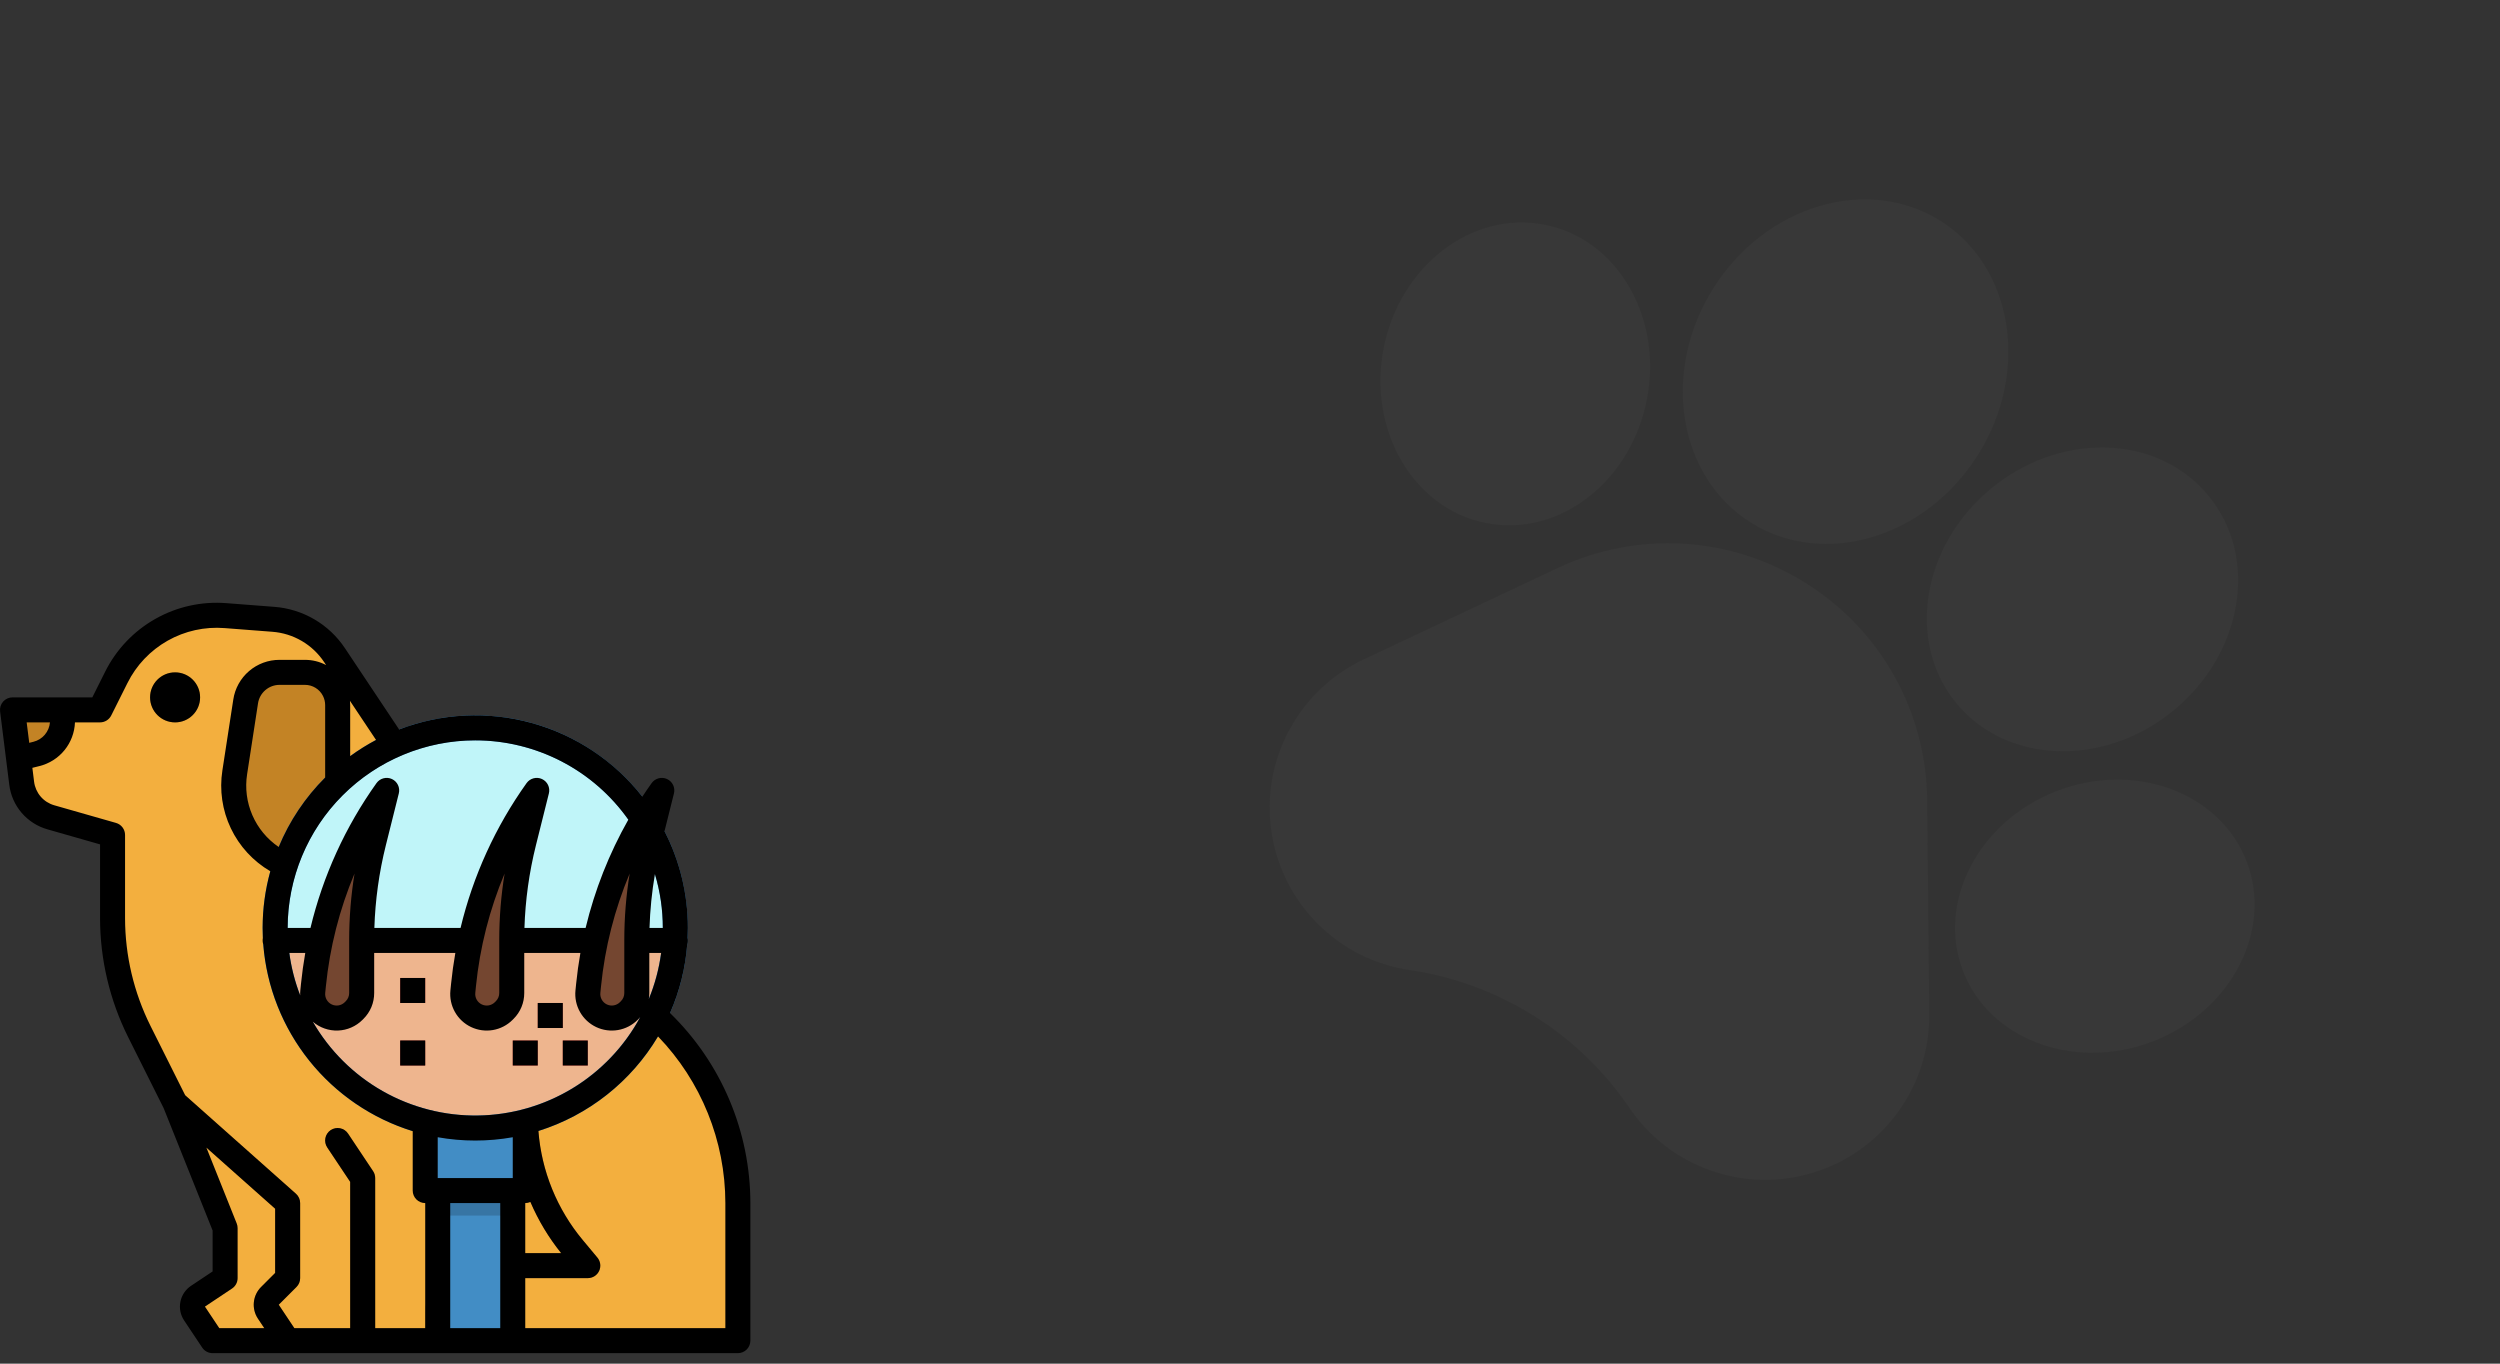 <svg width="253" height="138" viewBox="0 0 253 138" fill="none" xmlns="http://www.w3.org/2000/svg">
<rect x="0" y="0" width="253" height="138" fill="#333333" stroke="none"/>
<g opacity="0.05">
<path d="M195.034 80.98C194.948 71.995 190.353 63.778 182.743 59.002C175.132 54.226 165.736 53.662 157.608 57.492L138.02 66.721C134.771 68.252 132.156 70.736 130.459 73.903C128.761 77.07 128.142 80.622 128.667 84.178C129.194 87.733 130.816 90.954 133.358 93.495C135.899 96.035 139.123 97.655 142.679 98.179L142.918 98.213C151.827 99.593 159.823 104.65 164.887 112.116C166.194 114.041 167.854 115.642 169.783 116.853C170.832 117.511 171.961 118.054 173.156 118.472C176.549 119.657 180.155 119.716 183.586 118.645C187.016 117.573 189.947 115.471 192.062 112.565C194.176 109.659 195.276 106.224 195.242 102.631L195.034 80.98Z" fill="#949494"/>
<path d="M150.388 52.934C154.042 53.651 157.768 52.682 160.879 50.205C163.841 47.849 165.896 44.38 166.667 40.438C167.435 36.496 166.837 32.51 164.982 29.211C163.032 25.746 159.947 23.445 156.296 22.733C148.955 21.296 141.655 26.901 140.021 35.232C138.728 41.867 141.416 48.255 146.273 51.304C147.513 52.082 148.895 52.643 150.388 52.934Z" fill="#949494"/>
<path d="M177.184 52.889C184.577 57.529 194.893 54.451 200.179 46.028C205.467 37.602 203.753 26.974 196.36 22.334C188.967 17.695 178.652 20.774 173.364 29.2C168.078 37.623 169.792 48.25 177.184 52.889Z" fill="#949494"/>
<path d="M197.985 71.174L197.986 71.174C198.886 72.266 199.933 73.174 201.088 73.899C206.48 77.283 214.197 76.656 219.987 71.883C223.32 69.136 225.548 65.418 226.259 61.414C227.005 57.222 226.021 53.223 223.489 50.152C220.957 47.08 217.218 45.352 212.961 45.284C208.895 45.219 204.82 46.697 201.488 49.445C194.458 55.241 192.887 64.989 197.985 71.174Z" fill="#949494"/>
<path d="M227.34 87.111L227.339 87.108C224.604 80.142 215.955 76.989 208.055 80.081C200.159 83.178 195.952 91.364 198.677 98.328C199.671 100.869 201.452 102.903 203.697 104.312C207.611 106.768 212.935 107.325 217.962 105.36C225.858 102.263 230.065 94.077 227.34 87.111Z" fill="#949494"/>
</g>
<path d="M74.672 121.752V135.674H21.516L19.687 132.931C19.595 132.793 19.53 132.638 19.498 132.474C19.466 132.311 19.466 132.143 19.498 131.98C19.531 131.817 19.596 131.662 19.688 131.524C19.781 131.386 19.9 131.267 20.038 131.175L22.781 129.346V124.284L18.769 114.255L17.719 111.627L16.295 108.78L14.096 104.383C12.317 100.824 11.391 96.9 11.391 92.921V84.496L5.145 82.711C4.369 82.49 3.676 82.045 3.152 81.433C2.627 80.82 2.294 80.067 2.194 79.267L1.879 76.748L1.266 71.839H10.125L11.762 68.564C12.775 66.54 14.368 64.862 16.338 63.747C18.309 62.631 20.567 62.128 22.824 62.301L27.648 62.673C28.892 62.769 30.097 63.146 31.174 63.776C32.251 64.407 33.17 65.274 33.862 66.312L39.234 74.371L42.666 79.979C46.254 85.839 50.898 90.982 56.363 95.147L64.606 101.426C67.735 103.811 70.271 106.886 72.017 110.411C73.763 113.937 74.672 117.818 74.672 121.752Z" fill="#F3AF3E"/>
<path d="M24.859 70.994L23.757 78.157C23.473 79.998 23.782 81.882 24.637 83.536C25.493 85.191 26.852 86.531 28.518 87.364C29.739 87.975 31.086 88.293 32.452 88.293H34.172V71.356C34.172 70.842 34.052 70.334 33.822 69.874C33.547 69.324 33.124 68.861 32.601 68.537C32.077 68.214 31.474 68.042 30.859 68.042H28.299C27.467 68.042 26.663 68.34 26.032 68.881C25.401 69.423 24.985 70.172 24.859 70.994Z" fill="#C38325"/>
<path d="M60.631 128.617C60.529 128.835 60.367 129.019 60.164 129.148C59.961 129.277 59.725 129.346 59.484 129.346H49.092C48.156 129.347 47.259 129.72 46.598 130.381C45.936 131.043 45.564 131.94 45.562 132.876V135.674H43.031V132.876C43.033 131.269 43.672 129.728 44.808 128.592C45.944 127.455 47.485 126.816 49.092 126.815H56.787C53.621 122.865 51.894 117.955 51.891 112.893C51.891 112.557 52.024 112.235 52.261 111.998C52.499 111.761 52.821 111.627 53.156 111.627C53.492 111.627 53.814 111.761 54.051 111.998C54.288 112.235 54.422 112.557 54.422 112.893C54.425 117.503 56.041 121.966 58.989 125.51L60.457 127.271C60.611 127.455 60.709 127.68 60.74 127.918C60.77 128.157 60.733 128.399 60.631 128.617Z" fill="#C38325"/>
<path d="M68.344 93.909C68.344 94.334 68.331 94.755 68.304 95.174C68.277 95.6 68.237 96.022 68.184 96.44C67.91 98.658 67.266 100.815 66.279 102.82C64.993 105.442 63.155 107.755 60.892 109.601C58.629 111.447 55.994 112.783 53.167 113.516C53.164 113.518 53.16 113.519 53.156 113.52C50.371 114.239 47.464 114.356 44.63 113.864C41.796 113.372 39.099 112.282 36.719 110.666C34.339 109.05 32.331 106.945 30.828 104.492C29.325 102.039 28.362 99.294 28.003 96.44C27.95 96.022 27.91 95.6 27.883 95.174C27.856 94.755 27.844 94.334 27.844 93.909C27.844 89.541 29.257 85.29 31.871 81.79C34.485 78.291 38.16 75.731 42.349 74.491C46.537 73.252 51.014 73.4 55.112 74.913C59.209 76.426 62.708 79.224 65.085 82.888C65.376 83.336 65.65 83.796 65.906 84.268C67.511 87.227 68.349 90.542 68.344 93.909Z" fill="#C0F5F9"/>
<path d="M6.328 71.839V72.918C6.328 73.695 6.069 74.448 5.591 75.061C5.114 75.672 4.445 76.107 3.692 76.296L1.879 76.748L1.266 71.839H6.328Z" fill="#C38325"/>
<path d="M17.719 73.105C19.117 73.105 20.25 71.972 20.25 70.574C20.25 69.176 19.117 68.043 17.719 68.043C16.321 68.043 15.188 69.176 15.188 70.574C15.188 71.972 16.321 73.105 17.719 73.105Z" fill="#C38325"/>
<path d="M44.297 120.487H51.891V135.674H44.297V120.487Z" fill="#428DC5"/>
<path d="M68.304 95.174C68.277 95.6 68.237 96.022 68.184 96.44C67.91 98.658 67.266 100.815 66.279 102.82C64.993 105.442 63.155 107.755 60.892 109.601C58.629 111.447 55.994 112.782 53.167 113.516C53.164 113.518 53.16 113.519 53.156 113.519C50.371 114.239 47.464 114.356 44.63 113.864C41.796 113.372 39.099 112.282 36.719 110.666C34.339 109.05 32.331 106.945 30.828 104.492C29.325 102.039 28.362 99.294 28.003 96.44C27.95 96.022 27.91 95.6 27.883 95.174H68.304Z" fill="#EEB58E"/>
<path d="M40.5 98.971H43.031V101.502H40.5V98.971Z" fill="#F55648"/>
<path d="M40.5 105.299H43.031V107.831H40.5V105.299Z" fill="#B94137"/>
<path d="M51.891 105.299H54.422V107.831H51.891V105.299Z" fill="#F55648"/>
<path d="M56.953 105.299H59.484V107.831H56.953V105.299Z" fill="#F55648"/>
<path d="M54.422 101.502H56.953V104.034H54.422V101.502Z" fill="#B94137"/>
<path d="M30.005 130.242L28.206 132.039L30.163 134.972C30.302 135.18 30.375 135.424 30.375 135.674H27.587L26.1 133.442C25.777 132.955 25.633 132.371 25.69 131.789C25.748 131.208 26.005 130.664 26.417 130.249L27.844 128.822V122.32L18.769 114.255L17.719 111.627L16.295 108.78C16.439 108.834 16.572 108.914 16.687 109.017L29.949 120.806C30.083 120.925 30.19 121.071 30.264 121.234C30.337 121.397 30.375 121.574 30.375 121.752V129.346C30.375 129.682 30.242 130.004 30.005 130.242Z" fill="#C38325"/>
<path d="M37.969 119.221V135.674H35.438V119.604L33.118 116.127C32.932 115.847 32.864 115.505 32.93 115.176C32.996 114.847 33.19 114.557 33.47 114.371C33.749 114.184 34.091 114.117 34.42 114.183C34.75 114.248 35.039 114.442 35.226 114.722L37.757 118.519C37.895 118.727 37.969 118.971 37.969 119.221Z" fill="#C38325"/>
<path d="M68.304 95.174C68.277 95.6 68.237 96.022 68.184 96.44H28.003L27.883 95.174H68.304Z" fill="#BD9070"/>
<path d="M54.319 79.987C50.173 85.792 47.618 92.581 46.908 99.679L46.84 100.357C46.804 100.715 46.849 101.077 46.969 101.415C47.09 101.754 47.285 102.062 47.54 102.316C47.765 102.542 48.033 102.721 48.328 102.843C48.622 102.965 48.938 103.028 49.257 103.028C49.576 103.028 49.892 102.965 50.186 102.843C50.481 102.721 50.749 102.542 50.974 102.316L51.077 102.214C51.303 101.988 51.481 101.721 51.604 101.426C51.726 101.131 51.789 100.815 51.789 100.496V95.144C51.789 91.802 52.199 88.472 53.009 85.23L54.319 79.987Z" fill="#744630"/>
<path d="M65.906 84.268L65.665 85.23C64.854 88.472 64.444 91.802 64.444 95.144V100.496C64.444 101.14 64.188 101.758 63.734 102.214L63.631 102.316C63.276 102.67 62.821 102.906 62.328 102.991C61.834 103.077 61.326 103.008 60.874 102.793C60.421 102.579 60.046 102.229 59.799 101.793C59.553 101.357 59.447 100.855 59.497 100.357L59.563 99.68C60.156 93.747 62.041 88.015 65.085 82.888C65.376 83.336 65.649 83.796 65.906 84.268Z" fill="#744630"/>
<path d="M39.132 79.987C34.986 85.792 32.43 92.581 31.721 99.679L31.653 100.357C31.617 100.715 31.661 101.077 31.782 101.415C31.903 101.754 32.098 102.062 32.352 102.316C32.578 102.542 32.845 102.721 33.14 102.843C33.435 102.965 33.751 103.028 34.069 103.028C34.388 103.028 34.704 102.965 34.999 102.843C35.294 102.721 35.561 102.542 35.787 102.316L35.889 102.214C36.115 101.988 36.294 101.721 36.416 101.426C36.538 101.131 36.601 100.815 36.601 100.496V95.144C36.601 91.802 37.011 88.472 37.822 85.23L39.132 79.987Z" fill="#744630"/>
<path d="M69.609 93.909C69.609 82.045 59.957 72.393 48.094 72.393C36.23 72.393 26.578 82.045 26.578 93.909C26.578 104.029 33.602 112.538 43.031 114.821V120.487H53.156V114.821C62.585 112.538 69.609 104.029 69.609 93.909ZM48.094 112.893C44.339 112.893 40.669 111.78 37.547 109.694C34.425 107.608 31.991 104.643 30.555 101.174C29.118 97.705 28.742 93.888 29.474 90.205C30.207 86.522 32.015 83.14 34.67 80.485C37.325 77.83 40.708 76.022 44.39 75.289C48.073 74.556 51.89 74.933 55.359 76.369C58.828 77.806 61.793 80.24 63.879 83.362C65.965 86.483 67.078 90.154 67.078 93.909C67.073 98.942 65.07 103.767 61.511 107.326C57.952 110.885 53.127 112.887 48.094 112.893Z" fill="#428DC5"/>
<path d="M44.297 120.487H51.891V123.018H44.297V120.487Z" fill="#3775A4"/>
<path d="M17.719 73.105C19.117 73.105 20.25 71.972 20.25 70.574C20.25 69.176 19.117 68.043 17.719 68.043C16.321 68.043 15.188 69.176 15.188 70.574C15.188 71.972 16.321 73.105 17.719 73.105Z" fill="black"/>
<path d="M40.5 98.971H43.031V101.502H40.5V98.971Z" fill="black"/>
<path d="M40.5 105.299H43.031V107.831H40.5V105.299Z" fill="black"/>
<path d="M51.891 105.299H54.422V107.831H51.891V105.299Z" fill="black"/>
<path d="M56.953 105.299H59.484V107.831H56.953V105.299Z" fill="black"/>
<path d="M54.422 101.502H56.953V104.034H54.422V101.502Z" fill="black"/>
<path d="M0.939 79.424C1.068 80.471 1.503 81.456 2.189 82.257C2.875 83.058 3.783 83.64 4.797 83.928L10.125 85.451V92.921C10.13 97.096 11.102 101.212 12.964 104.948L16.563 112.147L21.516 124.527V128.669L19.336 130.122C19.059 130.307 18.821 130.544 18.636 130.82C18.451 131.096 18.323 131.406 18.258 131.732C18.192 132.058 18.192 132.394 18.256 132.72C18.321 133.046 18.449 133.356 18.634 133.632L20.463 136.376C20.578 136.55 20.735 136.692 20.919 136.79C21.102 136.888 21.307 136.94 21.516 136.94H74.672C75.008 136.94 75.33 136.807 75.567 136.569C75.804 136.332 75.938 136.01 75.938 135.674V121.752C75.935 118.166 75.214 114.617 73.818 111.315C72.422 108.012 70.379 105.022 67.808 102.521C68.775 100.318 69.363 97.967 69.546 95.569C69.615 95.361 69.628 95.14 69.585 94.926C69.601 94.589 69.61 94.25 69.61 93.909C69.614 90.502 68.804 87.145 67.249 84.115L68.204 80.294C68.275 80.008 68.245 79.706 68.117 79.44C67.99 79.174 67.774 78.962 67.506 78.838C67.239 78.715 66.937 78.688 66.652 78.764C66.367 78.839 66.118 79.011 65.946 79.251C65.624 79.703 65.311 80.16 65.008 80.624C62.17 77.006 58.247 74.393 53.815 73.169C49.383 71.945 44.675 72.174 40.383 73.823L40.314 73.71C40.306 73.696 40.297 73.682 40.288 73.669L34.916 65.61C34.12 64.409 33.061 63.406 31.818 62.679C30.575 61.951 29.182 61.517 27.745 61.411L22.922 61.04C20.412 60.84 17.901 61.396 15.71 62.637C13.52 63.877 11.75 65.745 10.63 67.999L9.343 70.574H1.266C1.086 70.574 0.909 70.612 0.745 70.686C0.581 70.76 0.435 70.867 0.316 71.002C0.198 71.137 0.109 71.295 0.056 71.467C0.003 71.638 -0.013 71.819 0.01 71.997L0.939 79.424ZM27.844 128.822L26.417 130.249C26.004 130.663 25.747 131.208 25.69 131.789C25.632 132.371 25.777 132.955 26.101 133.443L26.745 134.409H22.193L20.74 132.228L23.483 130.399C23.657 130.284 23.799 130.127 23.897 129.943C23.996 129.76 24.047 129.554 24.047 129.346V124.284C24.047 124.123 24.016 123.963 23.956 123.814L20.885 116.135L27.844 122.321V128.822ZM50.625 134.409H45.563V121.752H50.625V134.409ZM51.891 119.221H44.297V115.089C46.809 115.536 49.379 115.536 51.891 115.089V119.221ZM66.279 88.457C66.81 90.225 67.079 92.062 67.078 93.909H65.73C65.787 92.081 65.971 90.259 66.279 88.457ZM65.71 100.496V96.44H66.909C66.694 98.043 66.274 99.611 65.659 101.107C65.693 100.905 65.71 100.701 65.71 100.496H65.71ZM66.591 104.885C70.959 109.415 73.402 115.46 73.406 121.752V134.409H53.156V129.346H59.484C59.725 129.346 59.961 129.278 60.164 129.149C60.367 129.019 60.529 128.835 60.631 128.617C60.733 128.399 60.771 128.157 60.74 127.918C60.709 127.68 60.611 127.455 60.457 127.27L58.99 125.51C56.374 122.384 54.8 118.519 54.488 114.454C59.562 112.862 63.871 109.455 66.592 104.885H66.591ZM53.156 126.815V121.752C53.336 121.752 53.513 121.714 53.676 121.64C54.472 123.499 55.519 125.24 56.787 126.815H53.156ZM64.628 103.109C64.686 103.051 64.741 102.991 64.794 102.93C63.189 105.903 60.82 108.394 57.931 110.145C55.041 111.896 51.737 112.844 48.359 112.891C44.981 112.938 41.651 112.083 38.714 110.413C35.778 108.743 33.34 106.319 31.653 103.392C32.358 104.003 33.27 104.324 34.203 104.291C35.136 104.257 36.022 103.871 36.682 103.211L36.784 103.109C37.128 102.766 37.401 102.359 37.587 101.911C37.773 101.463 37.868 100.982 37.867 100.496V96.44H46.08C45.898 97.47 45.755 98.508 45.649 99.553L45.581 100.231C45.505 100.99 45.666 101.753 46.041 102.416C46.415 103.08 46.986 103.611 47.675 103.938C48.364 104.264 49.137 104.369 49.888 104.239C50.639 104.109 51.331 103.75 51.87 103.211L51.972 103.109C52.316 102.767 52.589 102.36 52.775 101.911C52.96 101.463 53.055 100.982 53.054 100.496V96.44H58.736C58.554 97.47 58.411 98.508 58.305 99.553L58.237 100.231C58.161 100.99 58.322 101.753 58.697 102.416C59.072 103.08 59.643 103.611 60.331 103.938C61.02 104.264 61.793 104.369 62.544 104.239C63.295 104.109 63.987 103.75 64.526 103.211L64.628 103.109ZM32.912 100.483L32.98 99.805C33.374 95.881 34.35 92.038 35.878 88.403C35.517 90.632 35.336 92.887 35.335 95.145V100.497C35.336 100.65 35.306 100.801 35.247 100.942C35.189 101.084 35.102 101.212 34.994 101.319L34.892 101.422C34.722 101.591 34.504 101.704 34.268 101.745C34.032 101.786 33.788 101.753 33.572 101.65C33.355 101.547 33.175 101.38 33.057 101.171C32.939 100.962 32.888 100.722 32.912 100.484V100.483ZM48.1 100.483L48.167 99.805C48.561 95.881 49.538 92.038 51.066 88.403C50.705 90.632 50.523 92.887 50.523 95.145V100.497C50.523 100.65 50.493 100.801 50.435 100.942C50.376 101.084 50.29 101.212 50.182 101.319L50.08 101.422C49.91 101.591 49.692 101.704 49.456 101.745C49.219 101.786 48.976 101.753 48.759 101.65C48.542 101.547 48.362 101.38 48.244 101.171C48.126 100.962 48.076 100.722 48.1 100.484V100.483ZM63.179 95.144V100.496C63.179 100.649 63.15 100.8 63.091 100.941C63.032 101.082 62.946 101.211 62.838 101.318L62.736 101.421C62.566 101.59 62.348 101.703 62.112 101.744C61.875 101.785 61.632 101.752 61.415 101.649C61.199 101.546 61.019 101.379 60.901 101.17C60.783 100.961 60.732 100.721 60.756 100.482L60.824 99.805C61.217 95.881 62.194 92.038 63.722 88.403C63.361 90.632 63.179 92.886 63.179 95.144V95.144ZM38.055 74.883C37.145 75.366 36.27 75.913 35.438 76.521V71.356C35.438 71.212 35.429 71.067 35.415 70.923L38.055 74.883ZM48.094 74.924C51.13 74.925 54.122 75.654 56.818 77.05C59.514 78.447 61.835 80.47 63.587 82.95C61.641 86.383 60.186 90.072 59.263 93.909H53.074C53.162 91.085 53.552 88.278 54.237 85.537L55.547 80.294C55.619 80.008 55.588 79.706 55.461 79.44C55.334 79.174 55.117 78.962 54.85 78.838C54.583 78.715 54.28 78.688 53.995 78.764C53.711 78.839 53.461 79.011 53.29 79.251C50.142 83.663 47.873 88.639 46.607 93.909H37.886C37.974 91.085 38.364 88.278 39.049 85.537L40.36 80.294C40.431 80.008 40.401 79.706 40.273 79.44C40.146 79.174 39.93 78.962 39.663 78.838C39.395 78.715 39.093 78.688 38.808 78.764C38.523 78.839 38.274 79.011 38.102 79.251C34.954 83.663 32.685 88.639 31.419 93.909H29.11C29.115 88.875 31.117 84.05 34.676 80.491C38.235 76.932 43.061 74.93 48.094 74.924ZM30.378 100.732C29.844 99.349 29.475 97.909 29.279 96.44H30.892C30.711 97.47 30.567 98.508 30.461 99.553L30.393 100.231C30.377 100.398 30.372 100.565 30.378 100.732ZM28.202 85.714C27.027 84.915 26.103 83.798 25.538 82.495C24.972 81.191 24.788 79.754 25.008 78.35L26.11 71.187C26.187 70.663 26.452 70.185 26.854 69.84C27.256 69.494 27.769 69.306 28.299 69.308H30.859C31.239 69.307 31.613 69.412 31.936 69.612C32.26 69.812 32.521 70.099 32.69 70.44C32.832 70.725 32.906 71.038 32.906 71.356V78.683C30.89 80.694 29.291 83.083 28.202 85.714ZM7.586 73.105H10.125C10.36 73.105 10.591 73.039 10.79 72.916C10.99 72.792 11.152 72.615 11.257 72.405L12.895 69.13C13.79 67.327 15.206 65.833 16.958 64.841C18.71 63.849 20.719 63.404 22.727 63.563L27.551 63.935C28.604 64.013 29.626 64.331 30.537 64.864C31.449 65.398 32.226 66.133 32.809 67.014L33.004 67.306C32.342 66.957 31.606 66.775 30.859 66.777H28.299C27.163 66.772 26.064 67.175 25.203 67.915C24.341 68.654 23.775 69.679 23.608 70.801L22.506 77.965C22.195 79.957 22.491 81.996 23.357 83.816C24.222 85.637 25.616 87.154 27.356 88.171C26.839 90.04 26.577 91.97 26.578 93.909C26.578 94.25 26.587 94.589 26.603 94.926C26.56 95.14 26.573 95.361 26.642 95.569C26.981 99.871 28.604 103.973 31.301 107.344C33.997 110.714 37.643 113.198 41.766 114.474V120.487C41.766 120.822 41.899 121.144 42.137 121.382C42.374 121.619 42.696 121.752 43.032 121.752V134.409H37.969V119.221C37.969 118.971 37.895 118.727 37.756 118.519L35.225 114.722C35.133 114.583 35.015 114.463 34.877 114.37C34.738 114.276 34.583 114.211 34.42 114.178C34.256 114.145 34.088 114.145 33.924 114.177C33.761 114.209 33.605 114.273 33.466 114.366C33.327 114.458 33.208 114.577 33.116 114.716C33.023 114.855 32.959 115.01 32.927 115.174C32.894 115.337 32.895 115.506 32.928 115.669C32.961 115.833 33.026 115.988 33.119 116.126L35.438 119.604V134.409H29.787L28.208 132.039L30.005 130.241C30.242 130.004 30.375 129.682 30.375 129.346V121.752C30.375 121.574 30.337 121.397 30.264 121.234C30.191 121.071 30.084 120.925 29.95 120.806L18.742 110.843L15.228 103.817C13.541 100.432 12.661 96.703 12.656 92.921V84.496C12.656 84.221 12.567 83.953 12.401 83.734C12.236 83.514 12.003 83.354 11.739 83.279L5.492 81.494C4.955 81.341 4.475 81.034 4.112 80.61C3.749 80.186 3.519 79.664 3.45 79.11L3.275 77.705L4 77.524C4.996 77.275 5.884 76.71 6.531 75.913C7.177 75.116 7.548 74.13 7.586 73.105ZM5.055 73.105C5.017 73.566 4.835 74.002 4.536 74.355C4.236 74.707 3.834 74.956 3.386 75.068L2.959 75.175L2.699 73.105H5.055Z" fill="black"/>
</svg>
